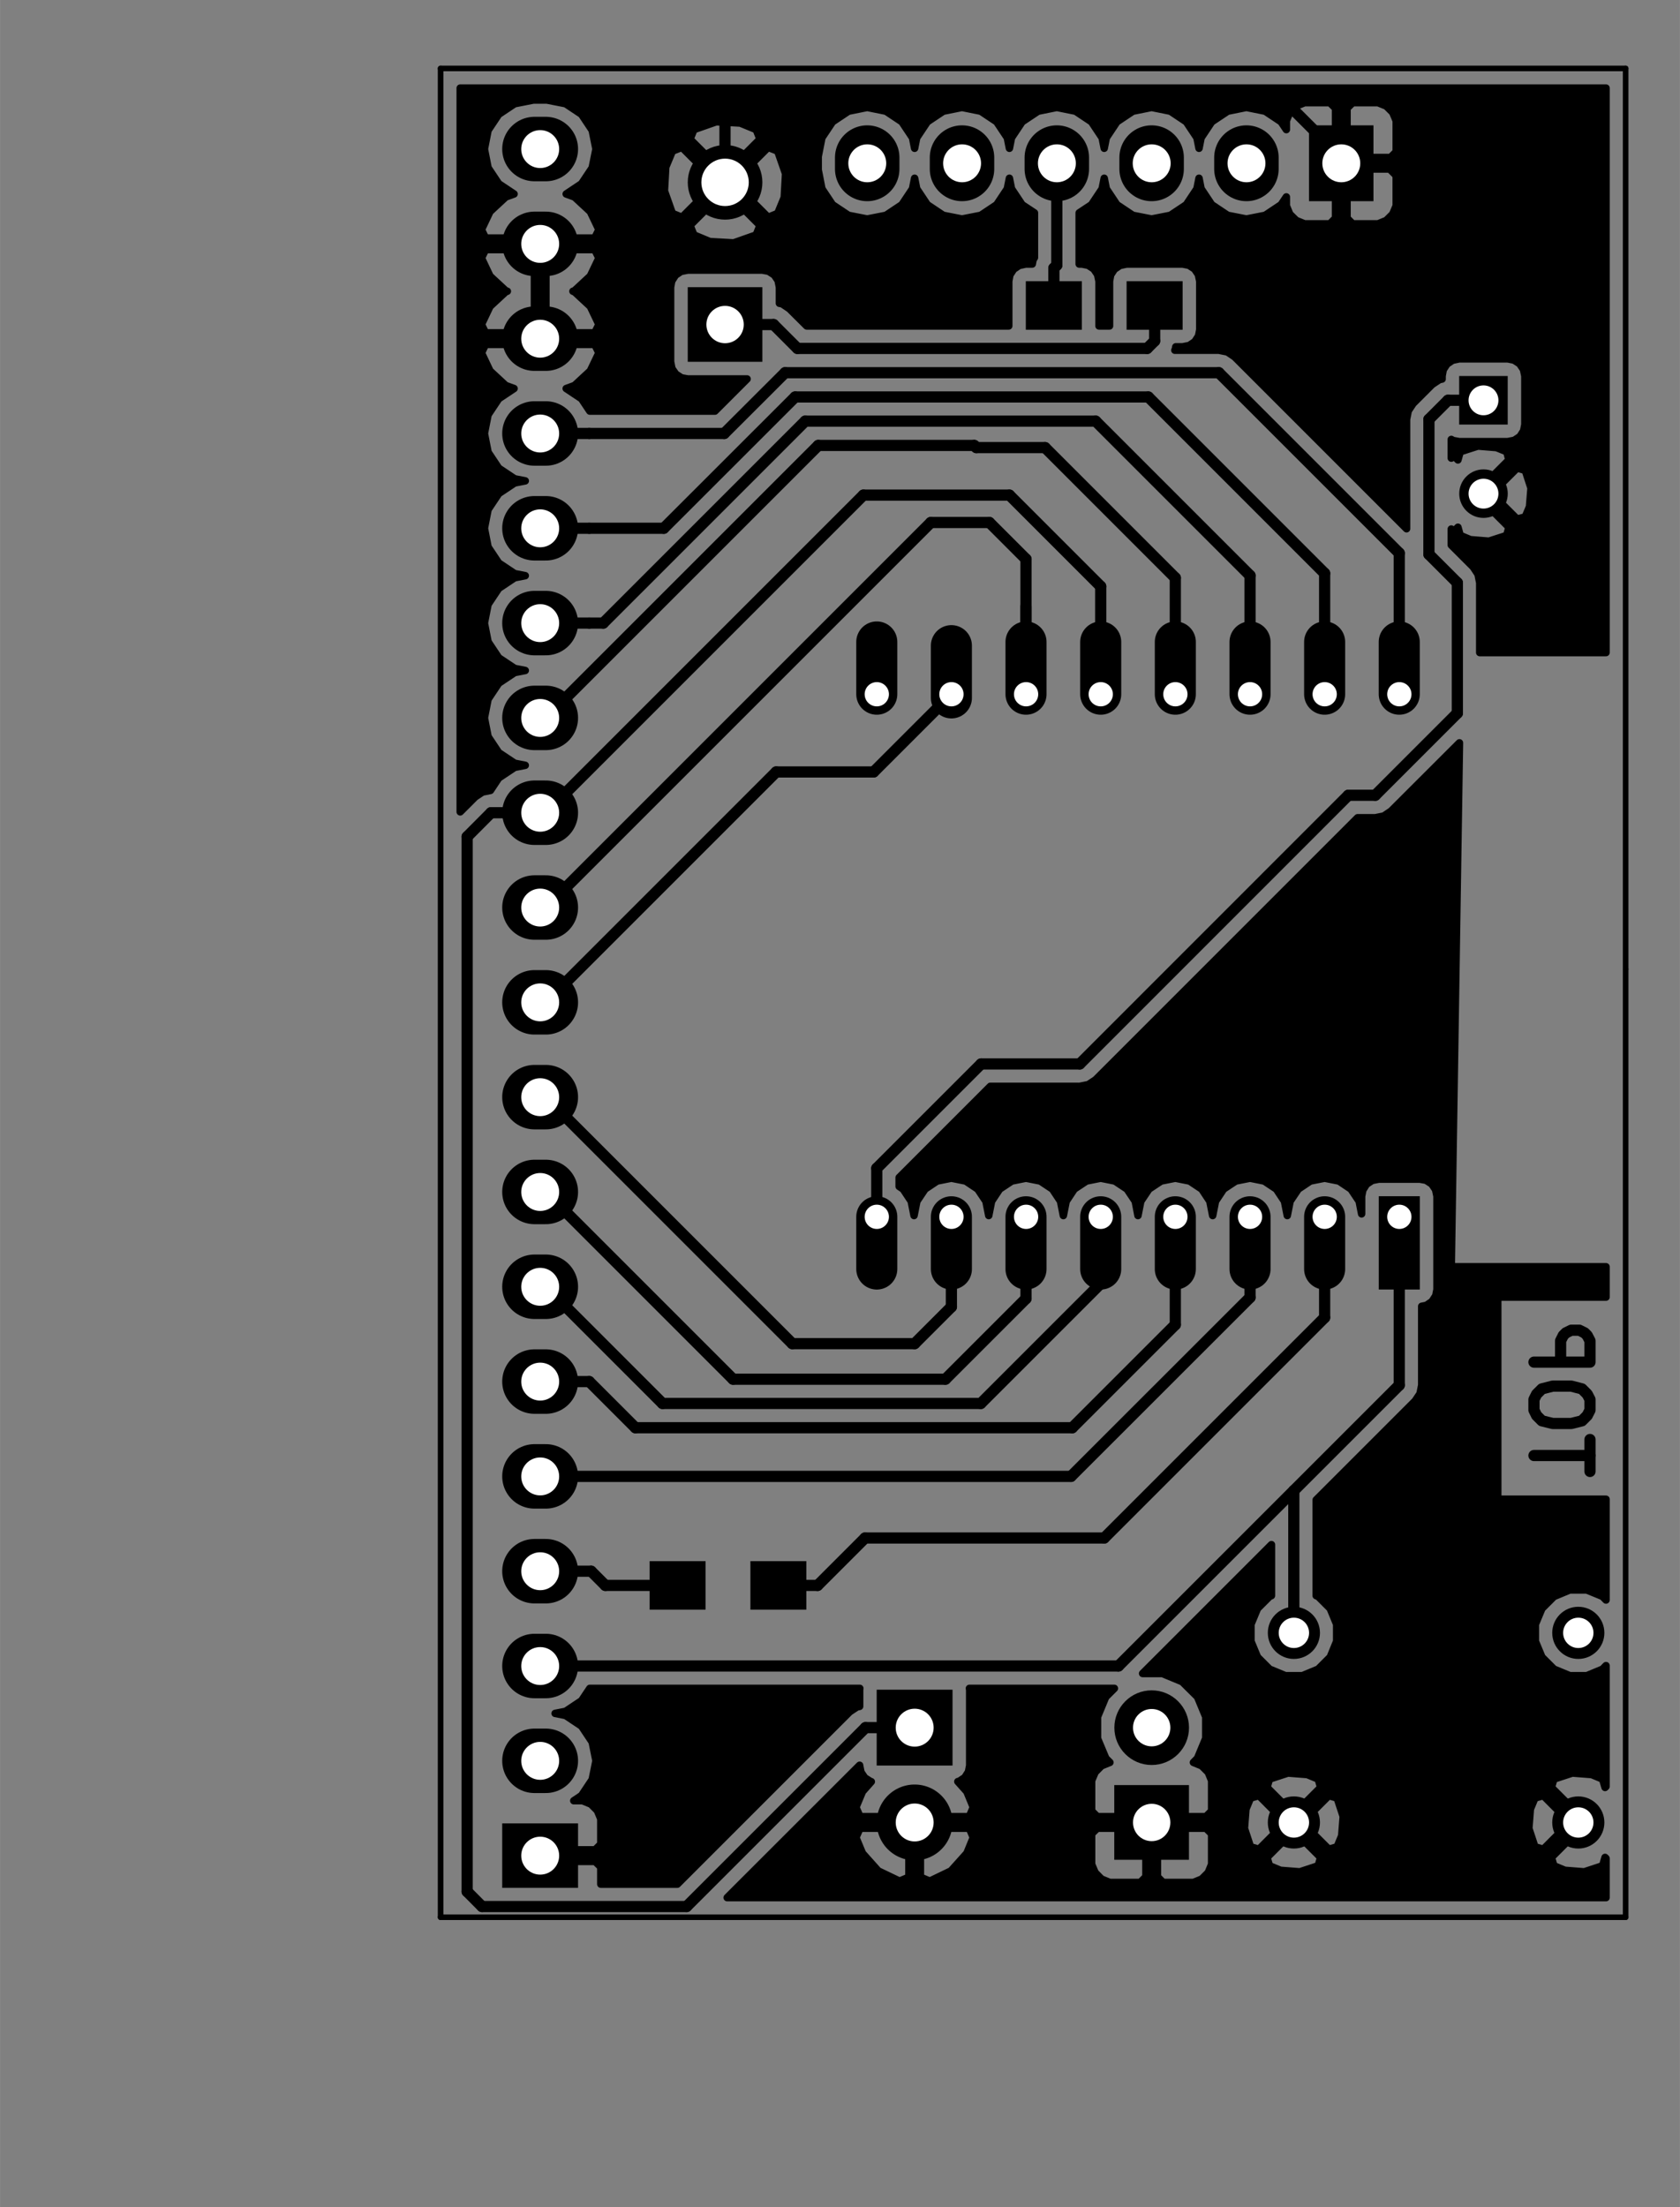<?xml version="1.0" standalone="no"?>
 <!DOCTYPE svg PUBLIC "-//W3C//DTD SVG 1.1//EN" 
 "http://www.w3.org/Graphics/SVG/1.1/DTD/svg11.dtd"> 
<svg xmlns="http://www.w3.org/2000/svg" version="1.1" 
    width="4.501cm" height="5.913cm" viewBox="0 0 17720 23280 ">
<rect x="0" y="0" width="17720" height="23280" fill="#808080" stroke="none"/>
<title>SVG Picture created as ESP07-Breakout-brd.svg date 2016/01/05 17:37:47 </title>
  <desc>Picture generated by PCBNEW </desc>
<g style="fill:#000000; fill-opacity:1;stroke:#000000; stroke-opacity:1;
stroke-linecap:round; stroke-linejoin:round; "
 transform="translate(0 0) scale(1 1)">
</g>
<g style="fill:#000000; fill-opacity:0.0; 
stroke:#000000; stroke-width:-0; stroke-opacity:1; 
stroke-linecap:round; stroke-linejoin:round;">
</g>
<g style="fill:#000000; fill-opacity:0.0; 
stroke:#000000; stroke-width:118.11; stroke-opacity:1; 
stroke-linecap:round; stroke-linejoin:round;">
<path d="M16771 15520
L16771 15183
" />
<path d="M16180 15352
L16771 15352
" />
<path d="M16771 14873
L16771 14761
L16742 14705
L16686 14649
L16574 14620
L16377 14620
L16264 14649
L16208 14705
L16180 14761
L16180 14873
L16208 14930
L16264 14986
L16377 15014
L16574 15014
L16686 14986
L16742 14930
L16771 14873
" />
<path d="M16180 14367
L16771 14367
L16771 14142
L16742 14086
L16714 14058
L16658 14030
L16574 14030
L16517 14058
L16489 14086
L16461 14142
L16461 14367
" />
</g>
<g style="fill:#000000; fill-opacity:0.0; 
stroke:#000000; stroke-width:0; stroke-opacity:1; 
stroke-linecap:round; stroke-linejoin:round;">
</g>
<g style="fill:#000000; fill-opacity:1.0; 
stroke:#000000; stroke-width:0; stroke-opacity:1; 
stroke-linecap:round; stroke-linejoin:round;">
<polyline style="fill-rule:evenodd;"
points="15903,3966
15391,3966
15391,4478
15903,4478
15903,3966
" /> 
<circle cx="15647.7" cy="5206.69" r="255.906" /> 
</g>
<g style="fill:#000000; fill-opacity:1.0; 
stroke:#000000; stroke-width:39.37; stroke-opacity:1; 
stroke-linecap:round; stroke-linejoin:round;">
</g>
<g style="fill:#000000; fill-opacity:1.0; 
stroke:#000000; stroke-width:0; stroke-opacity:1; 
stroke-linecap:round; stroke-linejoin:round;">
<circle cx="7647.68" cy="1923.23" r="393.5" /> 
</g>
<g style="fill:#000000; fill-opacity:1.0; 
stroke:#000000; stroke-width:39.37; stroke-opacity:1; 
stroke-linecap:round; stroke-linejoin:round;">
</g>
<g style="fill:#000000; fill-opacity:1.0; 
stroke:#000000; stroke-width:0; stroke-opacity:1; 
stroke-linecap:round; stroke-linejoin:round;">
<polyline style="fill-rule:evenodd;"
points="7254,3816
8041,3816
8041,3029
7254,3029
7254,3816
" /> 
<polyline style="fill-rule:evenodd;"
points="11753,18828
11753,19616
12541,19616
12541,18828
11753,18828
" /> 
<circle cx="12147.7" cy="18222.4" r="393.701" /> 
</g>
<g style="fill:#000000; fill-opacity:1.0; 
stroke:#000000; stroke-width:39.37; stroke-opacity:1; 
stroke-linecap:round; stroke-linejoin:round;">
</g>
<g style="fill:#000000; fill-opacity:1.0; 
stroke:#000000; stroke-width:0; stroke-opacity:1; 
stroke-linecap:round; stroke-linejoin:round;">
<polyline style="fill-rule:evenodd;"
points="5297,19232
5297,19912
6097,19912
6097,19232
5297,19232
" /> 
</g>
<g style="fill:#000000; fill-opacity:1.0; 
stroke:#000000; stroke-width:680; stroke-opacity:1; 
stroke-linecap:round; stroke-linejoin:round;">
</g>
<g style="fill:#000000; fill-opacity:0.0; 
stroke:#000000; stroke-width:680; stroke-opacity:1; 
stroke-linecap:round; stroke-linejoin:round;">
<path d="M5637 18572
L5757 18572
" />
<path d="M5637 17572
L5757 17572
" />
<path d="M5637 16572
L5757 16572
" />
<path d="M5637 15572
L5757 15572
" />
<path d="M5637 14572
L5757 14572
" />
<path d="M5637 13572
L5757 13572
" />
<path d="M5637 12572
L5757 12572
" />
<path d="M5637 11572
L5757 11572
" />
<path d="M5637 10572
L5757 10572
" />
<path d="M5637 9572
L5757 9572
" />
<path d="M5637 8572
L5757 8572
" />
<path d="M5637 7572
L5757 7572
" />
<path d="M5637 6572
L5757 6572
" />
<path d="M5637 5572
L5757 5572
" />
<path d="M5637 4572
L5757 4572
" />
<path d="M5637 3572
L5757 3572
" />
<path d="M5637 2572
L5757 2572
" />
<path d="M5637 1572
L5757 1572
" />
</g>
<g style="fill:#000000; fill-opacity:0.0; 
stroke:#000000; stroke-width:0; stroke-opacity:1; 
stroke-linecap:round; stroke-linejoin:round;">
</g>
<g style="fill:#000000; fill-opacity:1.0; 
stroke:#000000; stroke-width:0; stroke-opacity:1; 
stroke-linecap:round; stroke-linejoin:round;">
<polyline style="fill-rule:evenodd;"
points="10047,18622
10047,17822
9247,17822
9247,18622
10047,18622
" /> 
</g>
<g style="fill:#000000; fill-opacity:1.0; 
stroke:#000000; stroke-width:800; stroke-opacity:1; 
stroke-linecap:round; stroke-linejoin:round;">
</g>
<g style="fill:#000000; fill-opacity:0.0; 
stroke:#000000; stroke-width:800; stroke-opacity:1; 
stroke-linecap:round; stroke-linejoin:round;">
<path d="M9647 19222
L9647 19222
" />
</g>
<g style="fill:#000000; fill-opacity:0.0; 
stroke:#000000; stroke-width:0; stroke-opacity:1; 
stroke-linecap:round; stroke-linejoin:round;">
</g>
<g style="fill:#000000; fill-opacity:1.0; 
stroke:#000000; stroke-width:0; stroke-opacity:1; 
stroke-linecap:round; stroke-linejoin:round;">
<polyline style="fill-rule:evenodd;"
points="10820,2966
10820,3478
11411,3478
11411,2966
10820,2966
" /> 
<polyline style="fill-rule:evenodd;"
points="11883,2966
11883,3478
12474,3478
12474,2966
11883,2966
" /> 
<polyline style="fill-rule:evenodd;"
points="6852,16466
6852,16978
7442,16978
7442,16466
6852,16466
" /> 
<polyline style="fill-rule:evenodd;"
points="7915,16466
7915,16978
8505,16978
8505,16466
7915,16466
" /> 
<circle cx="13647.7" cy="17222.4" r="275" /> 
</g>
<g style="fill:#000000; fill-opacity:1.0; 
stroke:#000000; stroke-width:39.37; stroke-opacity:1; 
stroke-linecap:round; stroke-linejoin:round;">
</g>
<g style="fill:#000000; fill-opacity:1.0; 
stroke:#000000; stroke-width:0; stroke-opacity:1; 
stroke-linecap:round; stroke-linejoin:round;">
<circle cx="13647.7" cy="19222.4" r="275" /> 
</g>
<g style="fill:#000000; fill-opacity:1.0; 
stroke:#000000; stroke-width:39.37; stroke-opacity:1; 
stroke-linecap:round; stroke-linejoin:round;">
</g>
<g style="fill:#000000; fill-opacity:1.0; 
stroke:#000000; stroke-width:0; stroke-opacity:1; 
stroke-linecap:round; stroke-linejoin:round;">
<circle cx="16647.7" cy="17222.4" r="275" /> 
</g>
<g style="fill:#000000; fill-opacity:1.0; 
stroke:#000000; stroke-width:39.37; stroke-opacity:1; 
stroke-linecap:round; stroke-linejoin:round;">
</g>
<g style="fill:#000000; fill-opacity:1.0; 
stroke:#000000; stroke-width:0; stroke-opacity:1; 
stroke-linecap:round; stroke-linejoin:round;">
<circle cx="16647.7" cy="19222.4" r="275" /> 
</g>
<g style="fill:#000000; fill-opacity:1.0; 
stroke:#000000; stroke-width:39.37; stroke-opacity:1; 
stroke-linecap:round; stroke-linejoin:round;">
</g>
<g style="fill:#000000; fill-opacity:1.0; 
stroke:#000000; stroke-width:0; stroke-opacity:1; 
stroke-linecap:round; stroke-linejoin:round;">
<polyline style="fill-rule:evenodd;"
points="14543,13601
14976,13601
14976,12617
14543,12617
14543,13601
" /> 
</g>
<g style="fill:#000000; fill-opacity:1.0; 
stroke:#000000; stroke-width:433.071; stroke-opacity:1; 
stroke-linecap:round; stroke-linejoin:round;">
</g>
<g style="fill:#000000; fill-opacity:0.0; 
stroke:#000000; stroke-width:433.071; stroke-opacity:1; 
stroke-linecap:round; stroke-linejoin:round;">
<path d="M13972 13385
L13972 12834
" />
<path d="M13185 13385
L13185 12834
" />
<path d="M12397 13385
L12397 12834
" />
<path d="M11610 13385
L11610 12834
" />
<path d="M10822 13385
L10822 12834
" />
<path d="M10035 13385
L10035 12834
" />
<path d="M9248 13385
L9248 12834
" />
<path d="M9248 7322
L9248 6771
" />
<path d="M10035 7361
L10035 6810
" />
<path d="M10822 7322
L10822 6771
" />
<path d="M11610 7322
L11610 6771
" />
<path d="M12397 7322
L12397 6771
" />
<path d="M13185 7322
L13185 6771
" />
<path d="M13972 7322
L13972 6771
" />
<path d="M14759 7322
L14759 6771
" />
</g>
<g style="fill:#000000; fill-opacity:0.0; 
stroke:#000000; stroke-width:0; stroke-opacity:1; 
stroke-linecap:round; stroke-linejoin:round;">
</g>
<g style="fill:#000000; fill-opacity:1.0; 
stroke:#000000; stroke-width:0; stroke-opacity:1; 
stroke-linecap:round; stroke-linejoin:round;">
<polyline style="fill-rule:evenodd;"
points="14487,2122
14487,1322
13807,1322
13807,2122
14487,2122
" /> 
</g>
<g style="fill:#000000; fill-opacity:1.0; 
stroke:#000000; stroke-width:680; stroke-opacity:1; 
stroke-linecap:round; stroke-linejoin:round;">
</g>
<g style="fill:#000000; fill-opacity:0.0; 
stroke:#000000; stroke-width:680; stroke-opacity:1; 
stroke-linecap:round; stroke-linejoin:round;">
<path d="M13147 1662
L13147 1782
" />
<path d="M12147 1662
L12147 1782
" />
<path d="M11147 1662
L11147 1782
" />
<path d="M10147 1662
L10147 1782
" />
<path d="M9147 1662
L9147 1782
" />
</g>
<g style="fill:#000000; fill-opacity:0.0; 
stroke:#000000; stroke-width:118.11; stroke-opacity:1; 
stroke-linecap:round; stroke-linejoin:round;">
<path d="M11797 17572
L13647 15722
" />
<path d="M5697 17572
L11797 17572
" />
<path d="M13647 15722
L13647 17222
" />
<path d="M14759 14610
L14759 12834
" />
<path d="M13647 15722
L14759 14610
" />
<path d="M15072 4423
L15072 5847
" />
<path d="M15372 7522
L15372 6147
" />
<path d="M15372 6147
L15072 5847
" />
<path d="M14506 8388
L15372 7522
" />
<path d="M14222 8388
L11389 11222
" />
<path d="M14222 8388
L14506 8388
" />
<path d="M15647 4222
L15273 4222
" />
<path d="M15273 4222
L15072 4423
" />
<path d="M9248 12322
L10348 11222
" />
<path d="M10348 11222
L11389 11222
" />
<path d="M9248 12834
L9248 12322
" />
<path d="M15647 5206
L16147 4706
" />
<path d="M16147 4706
L16147 3244
" />
<path d="M16147 3244
L14625 1722
" />
<path d="M14625 1722
L14147 1722
" />
<path d="M5697 2572
L5697 3572
" />
<path d="M14147 1722
L14147 1662
" />
<path d="M14147 1662
L13457 972
" />
<path d="M13457 972
L7897 972
" />
<path d="M7897 972
L7647 1222
" />
<path d="M7647 1222
L7647 1923
" />
<path d="M9647 18222
L9129 18222
" />
<path d="M9129 18222
L7242 20109
" />
<path d="M7242 20109
L5084 20109
" />
<path d="M5084 20109
L4927 19951
" />
<path d="M4927 19951
L4927 8825
" />
<path d="M4927 8825
L5179 8572
" />
<path d="M5179 8572
L5697 8572
" />
<path d="M9107 5222
L5757 8572
" />
<path d="M11610 6185
L10647 5222
" />
<path d="M10647 5222
L9107 5222
" />
<path d="M5757 8572
L5697 8572
" />
<path d="M11610 7322
L11610 6185
" />
<path d="M11297 15572
L5697 15572
" />
<path d="M13185 13685
L11297 15572
" />
<path d="M13185 12834
L13185 13685
" />
<path d="M11310 15059
L6702 15059
" />
<path d="M12397 13972
L11310 15059
" />
<path d="M12397 12834
L12397 13972
" />
<path d="M6215 14572
L5697 14572
" />
<path d="M6702 15059
L6215 14572
" />
<path d="M5757 13572
L5697 13572
" />
<path d="M11610 13538
L10345 14803
" />
<path d="M11610 13259
L11610 13538
" />
<path d="M6988 14803
L5757 13572
" />
<path d="M10345 14803
L6988 14803
" />
<path d="M11610 13259
L11647 13297
" />
<path d="M11610 12834
L11610 13259
" />
<path d="M11610 12834
L11610 13259
" />
<path d="M6215 4572
L5697 4572
" />
<path d="M14759 5834
L12856 3931
" />
<path d="M14759 7322
L14759 5834
" />
<path d="M8281 3931
L7639 4572
" />
<path d="M12856 3931
L8281 3931
" />
<path d="M7639 4572
L6215 4572
" />
<path d="M12179 3222
L12179 3596
" />
<path d="M6215 5572
L5697 5572
" />
<path d="M12112 4187
L8387 4187
" />
<path d="M13972 6047
L12112 4187
" />
<path d="M8159 3423
L7647 3423
" />
<path d="M13972 7322
L13972 6047
" />
<path d="M8387 4187
L7001 5572
" />
<path d="M12100 3675
L8411 3675
" />
<path d="M7001 5572
L6215 5572
" />
<path d="M12179 3596
L12100 3675
" />
<path d="M8411 3675
L8159 3423
" />
<path d="M13185 7322
L13185 6070
" />
<path d="M13185 6070
L11557 4442
" />
<path d="M6215 6572
L5697 6572
" />
<path d="M11557 4442
L8493 4442
" />
<path d="M6363 6572
L6215 6572
" />
<path d="M8493 4442
L6363 6572
" />
<path d="M5757 9572
L5697 9572
" />
<path d="M10822 5897
L10436 5511
" />
<path d="M10822 7322
L10822 5897
" />
<path d="M9818 5511
L5757 9572
" />
<path d="M10436 5511
L9818 5511
" />
<path d="M10822 7322
L10822 6397
" />
<path d="M8187 8142
L5757 10572
" />
<path d="M9215 8142
L8187 8142
" />
<path d="M10035 7322
L9215 8142
" />
<path d="M11147 2797
L11116 2828
" />
<path d="M11147 1722
L11147 2797
" />
<path d="M11116 3222
L11116 2828
" />
<path d="M6385 16722
L6235 16572
" />
<path d="M7147 16722
L6385 16722
" />
<path d="M5697 16572
L6235 16572
" />
<path d="M9972 14547
L7732 14547
" />
<path d="M7732 14547
L5757 12572
" />
<path d="M5757 12572
L5697 12572
" />
<path d="M10822 13697
L9972 14547
" />
<path d="M10822 12834
L10822 13697
" />
<path d="M9647 14172
L8357 14172
" />
<path d="M8357 14172
L5757 11572
" />
<path d="M5757 11572
L5697 11572
" />
<path d="M10035 13784
L9647 14172
" />
<path d="M10035 12834
L10035 13784
" />
<path d="M10035 12834
L10035 13334
" />
<path d="M5757 7572
L5697 7572
" />
<path d="M12397 6095
L11023 4721
" />
<path d="M10298 4721
L10276 4698
" />
<path d="M12397 7322
L12397 6095
" />
<path d="M10276 4698
L8631 4698
" />
<path d="M8631 4698
L5757 7572
" />
<path d="M11023 4721
L10298 4721
" />
<path d="M8210 16722
L8624 16722
" />
<path d="M8624 16722
L9124 16222
" />
<path d="M9124 16222
L11647 16222
" />
<path d="M11647 16222
L13972 13897
" />
<path d="M13972 13897
L13972 12834
" />
</g>
<g style="fill:#000000; fill-opacity:1.0; 
stroke:#000000; stroke-width:78.74; stroke-opacity:1; 
stroke-linecap:round; stroke-linejoin:round;">
<polyline style="fill-rule:evenodd;"
points="14673,8555
14596,8607
14506,8625
14320,8625
11556,11389
11479,11440
11389,11458
10446,11458
9484,12420
9484,12514
9526,12542
9611,12670
9641,12821
9671,12670
9757,12542
9884,12457
10035,12427
10186,12457
10313,12542
10399,12670
10429,12821
10459,12670
10544,12542
10672,12457
10822,12427
10973,12457
11101,12542
11186,12670
11216,12821
11246,12670
11331,12542
11459,12457
11610,12427
11760,12457
11888,12542
11974,12670
12003,12821
12033,12670
12119,12542
12247,12457
12397,12427
12548,12457
12676,12542
12761,12670
12791,12821
12821,12670
12906,12542
13034,12457
13185,12427
13335,12457
13463,12542
13548,12670
13578,12821
13608,12670
13694,12542
13821,12457
13972,12427
14123,12457
14250,12542
14336,12670
14362,12803
14362,12617
14375,12552
14413,12491
14473,12451
14543,12437
14976,12437
15042,12449
15102,12488
15142,12547
15157,12617
15157,13601
15144,13667
15105,13727
15046,13768
14996,13778
14996,14610
14978,14700
14926,14777
13883,15820
13883,16830
13903,16838
14030,16965
14099,17132
14099,17311
14031,17478
13904,17605
13738,17674
13558,17674
13391,17605
13264,17478
13195,17312
13195,17132
13264,16966
13391,16839
13411,16830
13411,16292
12052,17651
12260,17651
12470,17738
12631,17898
12718,18108
12718,18335
12631,18545
12588,18589
12588,18589
12676,18625
12744,18693
12780,18781
12780,19101
12720,19161
12208,19161
12208,19153
12087,19153
12087,19161
11574,19161
11514,19101
11514,18781
11551,18693
11618,18625
11706,18589
11707,18589
11664,18546
11576,18336
11576,18109
11663,17899
11754,17808
10225,17808
10228,17822
10228,18622
10215,18688
10177,18748
10117,18788
10103,18791
10198,18897
10266,19062
10224,19161
9708,19161
9708,19153
9587,19153
9587,19161
9071,19161
9028,19062
9097,18897
9190,18792
9182,18790
9121,18751
9081,18692
9067,18622
9067,18619
7670,20015
16940,20015
16940,19601
16930,19591
16904,19679
16710,19743
16506,19727
16390,19679
16364,19591
13930,19591
13904,19679
13710,19743
13506,19727
13390,19679
13364,19591
13647,19308
13930,19591
16364,19591
16647,19308
16653,19313
16738,19228
16733,19222
16561,19222
16279,19505
16190,19479
16126,19285
16136,19159
14168,19159
14152,19363
14104,19479
14016,19505
13733,19222
13561,19222
13279,19505
13190,19479
13145,19342
12780,19342
12780,19663
12744,19751
12676,19819
12588,19855
12268,19855
12208,19795
12208,19283
12087,19283
12087,19795
12027,19855
11706,19855
11618,19819
11551,19751
11514,19663
11514,19381
10266,19381
10198,19547
10031,19733
9807,19841
9708,19799
9708,19283
9587,19283
9587,19799
9488,19841
9263,19733
9097,19547
9028,19381
9071,19283
9587,19283
9708,19283
10224,19283
10266,19381
11514,19381
11514,19342
11574,19283
12087,19283
12208,19283
12720,19283
12780,19342
13145,19342
13126,19285
13142,19081
13190,18965
13279,18939
13561,19222
13733,19222
14016,18939
14104,18965
14168,19159
16136,19159
16142,19081
16190,18965
16279,18939
16561,19222
16733,19222
16738,19216
16653,19131
16647,19136
16364,18853
13930,18853
13647,19136
13364,18853
13390,18765
13585,18701
13789,18717
13904,18765
13930,18853
16364,18853
16390,18765
16585,18701
16789,18717
16904,18765
16930,18853
16940,18843
16940,17568
16904,17605
16738,17674
16558,17674
16391,17605
16264,17478
16195,17312
16195,17132
16264,16966
16391,16839
16557,16770
16737,16770
16903,16838
16940,16876
16940,15813
15798,15813
15798,13681
16940,13681
16940,13361
15347,13361
15332,13358
15319,13350
15311,13337
15308,13321
15394,7835
14673,8555
" /> 
<polyline style="fill-rule:evenodd;"
points="6134,17938
5966,18050
5855,18072
5966,18094
6134,18206
6246,18374
6286,18572
6246,18770
6134,18938
6052,18993
6145,18993
6233,19029
6300,19096
6337,19184
6337,19451
6277,19511
5758,19511
5758,19503
5637,19503
5637,19511
5629,19511
5629,19633
5637,19633
5637,19640
5758,19640
5758,19633
6277,19633
6337,19692
6337,19873
7144,19873
8962,18055
9039,18004
9067,17998
9067,17822
9069,17808
6221,17808
6134,17938
" /> 
<polyline style="fill-rule:evenodd;"
points="4854,8563
5012,8405
5089,8354
5173,8337
5260,8206
5428,8094
5540,8072
5428,8050
5260,7938
5148,7770
5109,7572
5148,7374
5260,7206
5428,7094
5540,7072
5428,7050
5260,6938
5148,6770
5109,6572
5148,6374
5260,6206
5428,6094
5540,6072
5428,6050
5260,5938
5148,5770
5109,5572
5148,5374
5260,5206
5428,5094
5540,5072
5428,5050
5260,4938
5148,4770
5109,4572
5148,4374
5260,4206
5422,4098
5334,4066
5168,3912
5078,3722
5121,3633
5637,3633
5637,3640
5758,3640
5758,3633
6273,3633
6317,3722
6226,3912
6060,4066
5972,4098
6134,4206
6221,4336
7541,4336
7880,3997
7254,3997
7188,3985
7128,3946
7087,3887
7073,3816
7073,3029
7085,2964
7124,2903
7183,2863
7254,2849
8041,2849
8106,2861
8167,2900
8207,2959
8221,3029
8221,3199
8249,3204
8326,3256
8509,3438
10640,3438
10640,2966
10652,2900
10691,2840
10750,2800
10820,2785
10888,2785
10897,2738
10908,2722
6317,2722
6226,2912
6060,3066
6043,3072
6060,3078
6226,3232
6317,3422
6273,3511
5758,3511
5758,2633
5637,2633
5637,3511
5121,3511
5078,3422
5168,3232
5334,3078
5351,3072
5334,3066
5168,2912
5078,2722
5121,2633
5637,2633
5758,2633
6273,2633
6317,2722
10908,2722
10911,2717
10911,2377
8016,2377
7976,2478
7738,2562
7487,2548
7319,2478
7296,2422
6317,2422
6273,2511
5758,2511
5758,2503
5637,2503
5637,2511
5121,2511
5078,2422
5168,2232
5334,2078
5422,2046
5260,1938
5148,1770
5109,1572
5148,1374
5260,1206
5428,1094
5626,1055
5768,1055
5966,1094
6134,1206
6246,1374
6286,1572
6246,1770
6134,1938
5972,2046
6060,2078
6226,2232
6317,2422
7296,2422
7278,2377
7647,2008
8016,2377
10911,2377
10911,2245
10781,2159
10669,1991
10647,1880
10625,1991
10513,2159
10345,2271
10147,2310
9949,2271
9781,2159
9669,1991
9647,1880
9625,1991
9513,2159
9345,2271
9147,2310
8949,2271
8781,2159
8669,1991
8638,1832
8286,1832
8272,2083
8203,2251
8102,2292
7733,1923
7561,1923
7193,2292
7092,2251
7008,2014
7022,1762
7092,1594
7193,1554
7561,1923
7733,1923
8102,1554
8203,1594
8286,1832
8638,1832
8630,1793
8630,1651
8666,1468
8016,1468
7647,1837
7278,1468
7319,1367
7556,1284
7808,1298
7976,1367
8016,1468
8666,1468
8669,1453
8781,1285
8949,1173
9147,1133
9345,1173
9513,1285
9625,1453
9647,1564
9669,1453
9781,1285
9949,1173
10147,1133
10345,1173
10513,1285
10625,1453
10647,1564
10669,1453
10781,1285
10949,1173
11147,1133
11345,1173
11513,1285
11625,1453
11647,1564
11669,1453
11781,1285
11949,1173
12147,1133
12345,1173
12513,1285
12625,1453
12647,1564
12669,1453
12781,1285
12949,1173
13147,1133
13345,1173
13513,1285
13568,1367
13568,1274
13604,1186
13672,1119
13760,1083
14027,1083
14087,1142
14087,1661
14079,1661
14079,1783
14087,1783
14087,2301
14027,2361
13760,2361
13672,2325
13604,2258
13568,2170
13568,2077
13513,2159
13345,2271
13147,2310
12949,2271
12781,2159
12669,1991
12647,1880
12625,1991
12513,2159
12345,2271
12147,2310
11949,2271
11781,2159
11669,1991
11647,1880
11625,1991
11513,2159
11383,2245
11383,2785
11411,2785
11477,2798
11537,2837
11577,2896
11592,2966
11592,3438
11703,3438
11703,2966
11715,2900
11754,2840
11813,2800
11883,2785
12474,2785
12540,2798
12600,2837
12640,2896
12655,2966
12655,3478
12642,3544
12603,3604
12544,3644
12474,3658
12402,3658
12397,3686
12392,3694
12856,3694
12946,3712
13023,3764
14836,5577
14836,4423
14854,4333
14905,4256
15106,4055
15183,4004
15211,3998
15211,3966
15223,3900
15262,3840
15321,3800
15391,3785
15903,3785
15969,3798
16029,3837
16069,3896
16084,3966
16084,4478
16071,4544
16033,4604
15973,4644
15903,4658
15391,4658
15326,4646
15308,4635
15308,4832
15334,4807
15378,4851
15402,4765
15589,4705
15785,4721
15893,4765
15916,4851
15647,5120
15642,5115
15556,5201
15561,5206
15556,5212
15642,5298
15647,5292
15916,5561
15893,5647
15705,5708
15509,5692
15402,5647
15378,5561
15334,5606
15308,5580
15308,5749
15539,5980
15590,6057
15608,6147
15608,6883
16940,6883
16940,5148
16149,5148
16133,5345
16088,5452
16002,5475
15733,5206
16002,4937
16088,4961
16149,5148
16940,5148
16940,1842
14727,1842
14727,2170
14690,2258
14623,2325
14535,2361
14268,2361
14208,2301
14208,1783
14667,1783
14727,1842
16940,1842
16940,1274
14727,1274
14727,1601
14667,1661
14208,1661
14208,1142
14268,1083
14535,1083
14623,1119
14690,1186
14727,1274
16940,1274
16940,929
4854,929
4854,8563
" /> 
</g>
<g style="fill:#FFFFFF; fill-opacity:1.0; 
stroke:#FFFFFF; stroke-width:78.74; stroke-opacity:1; 
stroke-linecap:round; stroke-linejoin:round;">
</g>
<g style="fill:#FFFFFF; fill-opacity:1.0; 
stroke:#FFFFFF; stroke-width:0; stroke-opacity:1; 
stroke-linecap:round; stroke-linejoin:round;">
<circle cx="15647.7" cy="4222.44" r="157.48" /> 
</g>
<g style="fill:#FFFFFF; fill-opacity:1.0; 
stroke:#FFFFFF; stroke-width:39.37; stroke-opacity:1; 
stroke-linecap:round; stroke-linejoin:round;">
</g>
<g style="fill:#FFFFFF; fill-opacity:1.0; 
stroke:#FFFFFF; stroke-width:0; stroke-opacity:1; 
stroke-linecap:round; stroke-linejoin:round;">
<circle cx="15647.7" cy="5206.69" r="157.48" /> 
</g>
<g style="fill:#FFFFFF; fill-opacity:1.0; 
stroke:#FFFFFF; stroke-width:39.37; stroke-opacity:1; 
stroke-linecap:round; stroke-linejoin:round;">
</g>
<g style="fill:#FFFFFF; fill-opacity:1.0; 
stroke:#FFFFFF; stroke-width:0; stroke-opacity:1; 
stroke-linecap:round; stroke-linejoin:round;">
<circle cx="7647.68" cy="1923.23" r="250" /> 
</g>
<g style="fill:#FFFFFF; fill-opacity:1.0; 
stroke:#FFFFFF; stroke-width:39.37; stroke-opacity:1; 
stroke-linecap:round; stroke-linejoin:round;">
</g>
<g style="fill:#FFFFFF; fill-opacity:1.0; 
stroke:#FFFFFF; stroke-width:0; stroke-opacity:1; 
stroke-linecap:round; stroke-linejoin:round;">
<circle cx="7647.68" cy="3423.23" r="197" /> 
</g>
<g style="fill:#FFFFFF; fill-opacity:1.0; 
stroke:#FFFFFF; stroke-width:39.37; stroke-opacity:1; 
stroke-linecap:round; stroke-linejoin:round;">
</g>
<g style="fill:#FFFFFF; fill-opacity:1.0; 
stroke:#FFFFFF; stroke-width:0; stroke-opacity:1; 
stroke-linecap:round; stroke-linejoin:round;">
<circle cx="12147.7" cy="19222.4" r="197" /> 
</g>
<g style="fill:#FFFFFF; fill-opacity:1.0; 
stroke:#FFFFFF; stroke-width:39.37; stroke-opacity:1; 
stroke-linecap:round; stroke-linejoin:round;">
</g>
<g style="fill:#FFFFFF; fill-opacity:1.0; 
stroke:#FFFFFF; stroke-width:0; stroke-opacity:1; 
stroke-linecap:round; stroke-linejoin:round;">
<circle cx="12147.7" cy="18222.4" r="197" /> 
</g>
<g style="fill:#FFFFFF; fill-opacity:1.0; 
stroke:#FFFFFF; stroke-width:39.37; stroke-opacity:1; 
stroke-linecap:round; stroke-linejoin:round;">
</g>
<g style="fill:#FFFFFF; fill-opacity:1.0; 
stroke:#FFFFFF; stroke-width:0; stroke-opacity:1; 
stroke-linecap:round; stroke-linejoin:round;">
<circle cx="5697.68" cy="19572.4" r="200" /> 
</g>
<g style="fill:#FFFFFF; fill-opacity:1.0; 
stroke:#FFFFFF; stroke-width:39.37; stroke-opacity:1; 
stroke-linecap:round; stroke-linejoin:round;">
</g>
<g style="fill:#FFFFFF; fill-opacity:1.0; 
stroke:#FFFFFF; stroke-width:0; stroke-opacity:1; 
stroke-linecap:round; stroke-linejoin:round;">
<circle cx="5697.68" cy="18572.4" r="200" /> 
</g>
<g style="fill:#FFFFFF; fill-opacity:1.0; 
stroke:#FFFFFF; stroke-width:39.37; stroke-opacity:1; 
stroke-linecap:round; stroke-linejoin:round;">
</g>
<g style="fill:#FFFFFF; fill-opacity:1.0; 
stroke:#FFFFFF; stroke-width:0; stroke-opacity:1; 
stroke-linecap:round; stroke-linejoin:round;">
<circle cx="5697.68" cy="17572.4" r="200" /> 
</g>
<g style="fill:#FFFFFF; fill-opacity:1.0; 
stroke:#FFFFFF; stroke-width:39.37; stroke-opacity:1; 
stroke-linecap:round; stroke-linejoin:round;">
</g>
<g style="fill:#FFFFFF; fill-opacity:1.0; 
stroke:#FFFFFF; stroke-width:0; stroke-opacity:1; 
stroke-linecap:round; stroke-linejoin:round;">
<circle cx="5697.68" cy="16572.4" r="200" /> 
</g>
<g style="fill:#FFFFFF; fill-opacity:1.0; 
stroke:#FFFFFF; stroke-width:39.37; stroke-opacity:1; 
stroke-linecap:round; stroke-linejoin:round;">
</g>
<g style="fill:#FFFFFF; fill-opacity:1.0; 
stroke:#FFFFFF; stroke-width:0; stroke-opacity:1; 
stroke-linecap:round; stroke-linejoin:round;">
<circle cx="5697.68" cy="15572.4" r="200" /> 
</g>
<g style="fill:#FFFFFF; fill-opacity:1.0; 
stroke:#FFFFFF; stroke-width:39.37; stroke-opacity:1; 
stroke-linecap:round; stroke-linejoin:round;">
</g>
<g style="fill:#FFFFFF; fill-opacity:1.0; 
stroke:#FFFFFF; stroke-width:0; stroke-opacity:1; 
stroke-linecap:round; stroke-linejoin:round;">
<circle cx="5697.68" cy="14572.4" r="200" /> 
</g>
<g style="fill:#FFFFFF; fill-opacity:1.0; 
stroke:#FFFFFF; stroke-width:39.37; stroke-opacity:1; 
stroke-linecap:round; stroke-linejoin:round;">
</g>
<g style="fill:#FFFFFF; fill-opacity:1.0; 
stroke:#FFFFFF; stroke-width:0; stroke-opacity:1; 
stroke-linecap:round; stroke-linejoin:round;">
<circle cx="5697.68" cy="13572.4" r="200" /> 
</g>
<g style="fill:#FFFFFF; fill-opacity:1.0; 
stroke:#FFFFFF; stroke-width:39.37; stroke-opacity:1; 
stroke-linecap:round; stroke-linejoin:round;">
</g>
<g style="fill:#FFFFFF; fill-opacity:1.0; 
stroke:#FFFFFF; stroke-width:0; stroke-opacity:1; 
stroke-linecap:round; stroke-linejoin:round;">
<circle cx="5697.68" cy="12572.4" r="200" /> 
</g>
<g style="fill:#FFFFFF; fill-opacity:1.0; 
stroke:#FFFFFF; stroke-width:39.37; stroke-opacity:1; 
stroke-linecap:round; stroke-linejoin:round;">
</g>
<g style="fill:#FFFFFF; fill-opacity:1.0; 
stroke:#FFFFFF; stroke-width:0; stroke-opacity:1; 
stroke-linecap:round; stroke-linejoin:round;">
<circle cx="5697.68" cy="11572.4" r="200" /> 
</g>
<g style="fill:#FFFFFF; fill-opacity:1.0; 
stroke:#FFFFFF; stroke-width:39.37; stroke-opacity:1; 
stroke-linecap:round; stroke-linejoin:round;">
</g>
<g style="fill:#FFFFFF; fill-opacity:1.0; 
stroke:#FFFFFF; stroke-width:0; stroke-opacity:1; 
stroke-linecap:round; stroke-linejoin:round;">
<circle cx="5697.68" cy="10572.4" r="200" /> 
</g>
<g style="fill:#FFFFFF; fill-opacity:1.0; 
stroke:#FFFFFF; stroke-width:39.37; stroke-opacity:1; 
stroke-linecap:round; stroke-linejoin:round;">
</g>
<g style="fill:#FFFFFF; fill-opacity:1.0; 
stroke:#FFFFFF; stroke-width:0; stroke-opacity:1; 
stroke-linecap:round; stroke-linejoin:round;">
<circle cx="5697.68" cy="9572.44" r="200" /> 
</g>
<g style="fill:#FFFFFF; fill-opacity:1.0; 
stroke:#FFFFFF; stroke-width:39.37; stroke-opacity:1; 
stroke-linecap:round; stroke-linejoin:round;">
</g>
<g style="fill:#FFFFFF; fill-opacity:1.0; 
stroke:#FFFFFF; stroke-width:0; stroke-opacity:1; 
stroke-linecap:round; stroke-linejoin:round;">
<circle cx="5697.68" cy="8572.44" r="200" /> 
</g>
<g style="fill:#FFFFFF; fill-opacity:1.0; 
stroke:#FFFFFF; stroke-width:39.37; stroke-opacity:1; 
stroke-linecap:round; stroke-linejoin:round;">
</g>
<g style="fill:#FFFFFF; fill-opacity:1.0; 
stroke:#FFFFFF; stroke-width:0; stroke-opacity:1; 
stroke-linecap:round; stroke-linejoin:round;">
<circle cx="5697.68" cy="7572.44" r="200" /> 
</g>
<g style="fill:#FFFFFF; fill-opacity:1.0; 
stroke:#FFFFFF; stroke-width:39.37; stroke-opacity:1; 
stroke-linecap:round; stroke-linejoin:round;">
</g>
<g style="fill:#FFFFFF; fill-opacity:1.0; 
stroke:#FFFFFF; stroke-width:0; stroke-opacity:1; 
stroke-linecap:round; stroke-linejoin:round;">
<circle cx="5697.68" cy="6572.44" r="200" /> 
</g>
<g style="fill:#FFFFFF; fill-opacity:1.0; 
stroke:#FFFFFF; stroke-width:39.37; stroke-opacity:1; 
stroke-linecap:round; stroke-linejoin:round;">
</g>
<g style="fill:#FFFFFF; fill-opacity:1.0; 
stroke:#FFFFFF; stroke-width:0; stroke-opacity:1; 
stroke-linecap:round; stroke-linejoin:round;">
<circle cx="5697.68" cy="5572.44" r="200" /> 
</g>
<g style="fill:#FFFFFF; fill-opacity:1.0; 
stroke:#FFFFFF; stroke-width:39.37; stroke-opacity:1; 
stroke-linecap:round; stroke-linejoin:round;">
</g>
<g style="fill:#FFFFFF; fill-opacity:1.0; 
stroke:#FFFFFF; stroke-width:0; stroke-opacity:1; 
stroke-linecap:round; stroke-linejoin:round;">
<circle cx="5697.68" cy="4572.44" r="200" /> 
</g>
<g style="fill:#FFFFFF; fill-opacity:1.0; 
stroke:#FFFFFF; stroke-width:39.37; stroke-opacity:1; 
stroke-linecap:round; stroke-linejoin:round;">
</g>
<g style="fill:#FFFFFF; fill-opacity:1.0; 
stroke:#FFFFFF; stroke-width:0; stroke-opacity:1; 
stroke-linecap:round; stroke-linejoin:round;">
<circle cx="5697.68" cy="3572.44" r="200" /> 
</g>
<g style="fill:#FFFFFF; fill-opacity:1.0; 
stroke:#FFFFFF; stroke-width:39.37; stroke-opacity:1; 
stroke-linecap:round; stroke-linejoin:round;">
</g>
<g style="fill:#FFFFFF; fill-opacity:1.0; 
stroke:#FFFFFF; stroke-width:0; stroke-opacity:1; 
stroke-linecap:round; stroke-linejoin:round;">
<circle cx="5697.68" cy="2572.44" r="200" /> 
</g>
<g style="fill:#FFFFFF; fill-opacity:1.0; 
stroke:#FFFFFF; stroke-width:39.37; stroke-opacity:1; 
stroke-linecap:round; stroke-linejoin:round;">
</g>
<g style="fill:#FFFFFF; fill-opacity:1.0; 
stroke:#FFFFFF; stroke-width:0; stroke-opacity:1; 
stroke-linecap:round; stroke-linejoin:round;">
<circle cx="5697.68" cy="1572.44" r="200" /> 
</g>
<g style="fill:#FFFFFF; fill-opacity:1.0; 
stroke:#FFFFFF; stroke-width:39.37; stroke-opacity:1; 
stroke-linecap:round; stroke-linejoin:round;">
</g>
<g style="fill:#FFFFFF; fill-opacity:1.0; 
stroke:#FFFFFF; stroke-width:0; stroke-opacity:1; 
stroke-linecap:round; stroke-linejoin:round;">
<circle cx="9647.68" cy="18222.4" r="200" /> 
</g>
<g style="fill:#FFFFFF; fill-opacity:1.0; 
stroke:#FFFFFF; stroke-width:39.37; stroke-opacity:1; 
stroke-linecap:round; stroke-linejoin:round;">
</g>
<g style="fill:#FFFFFF; fill-opacity:1.0; 
stroke:#FFFFFF; stroke-width:0; stroke-opacity:1; 
stroke-linecap:round; stroke-linejoin:round;">
<circle cx="9647.68" cy="19222.4" r="200" /> 
</g>
<g style="fill:#FFFFFF; fill-opacity:1.0; 
stroke:#FFFFFF; stroke-width:39.37; stroke-opacity:1; 
stroke-linecap:round; stroke-linejoin:round;">
</g>
<g style="fill:#FFFFFF; fill-opacity:1.0; 
stroke:#FFFFFF; stroke-width:0; stroke-opacity:1; 
stroke-linecap:round; stroke-linejoin:round;">
<circle cx="13647.7" cy="17222.4" r="160" /> 
</g>
<g style="fill:#FFFFFF; fill-opacity:1.0; 
stroke:#FFFFFF; stroke-width:39.37; stroke-opacity:1; 
stroke-linecap:round; stroke-linejoin:round;">
</g>
<g style="fill:#FFFFFF; fill-opacity:1.0; 
stroke:#FFFFFF; stroke-width:0; stroke-opacity:1; 
stroke-linecap:round; stroke-linejoin:round;">
<circle cx="13647.7" cy="19222.4" r="160" /> 
</g>
<g style="fill:#FFFFFF; fill-opacity:1.0; 
stroke:#FFFFFF; stroke-width:39.37; stroke-opacity:1; 
stroke-linecap:round; stroke-linejoin:round;">
</g>
<g style="fill:#FFFFFF; fill-opacity:1.0; 
stroke:#FFFFFF; stroke-width:0; stroke-opacity:1; 
stroke-linecap:round; stroke-linejoin:round;">
<circle cx="16647.7" cy="17222.4" r="160" /> 
</g>
<g style="fill:#FFFFFF; fill-opacity:1.0; 
stroke:#FFFFFF; stroke-width:39.37; stroke-opacity:1; 
stroke-linecap:round; stroke-linejoin:round;">
</g>
<g style="fill:#FFFFFF; fill-opacity:1.0; 
stroke:#FFFFFF; stroke-width:0; stroke-opacity:1; 
stroke-linecap:round; stroke-linejoin:round;">
<circle cx="16647.7" cy="19222.4" r="160" /> 
</g>
<g style="fill:#FFFFFF; fill-opacity:1.0; 
stroke:#FFFFFF; stroke-width:39.37; stroke-opacity:1; 
stroke-linecap:round; stroke-linejoin:round;">
</g>
<g style="fill:#FFFFFF; fill-opacity:1.0; 
stroke:#FFFFFF; stroke-width:0; stroke-opacity:1; 
stroke-linecap:round; stroke-linejoin:round;">
<circle cx="14759.9" cy="12834.3" r="127.953" /> 
</g>
<g style="fill:#FFFFFF; fill-opacity:1.0; 
stroke:#FFFFFF; stroke-width:39.37; stroke-opacity:1; 
stroke-linecap:round; stroke-linejoin:round;">
</g>
<g style="fill:#FFFFFF; fill-opacity:1.0; 
stroke:#FFFFFF; stroke-width:0; stroke-opacity:1; 
stroke-linecap:round; stroke-linejoin:round;">
<circle cx="13972.5" cy="12834.3" r="127.953" /> 
</g>
<g style="fill:#FFFFFF; fill-opacity:1.0; 
stroke:#FFFFFF; stroke-width:39.37; stroke-opacity:1; 
stroke-linecap:round; stroke-linejoin:round;">
</g>
<g style="fill:#FFFFFF; fill-opacity:1.0; 
stroke:#FFFFFF; stroke-width:0; stroke-opacity:1; 
stroke-linecap:round; stroke-linejoin:round;">
<circle cx="13185.1" cy="12834.3" r="127.953" /> 
</g>
<g style="fill:#FFFFFF; fill-opacity:1.0; 
stroke:#FFFFFF; stroke-width:39.37; stroke-opacity:1; 
stroke-linecap:round; stroke-linejoin:round;">
</g>
<g style="fill:#FFFFFF; fill-opacity:1.0; 
stroke:#FFFFFF; stroke-width:0; stroke-opacity:1; 
stroke-linecap:round; stroke-linejoin:round;">
<circle cx="12397.7" cy="12834.3" r="127.953" /> 
</g>
<g style="fill:#FFFFFF; fill-opacity:1.0; 
stroke:#FFFFFF; stroke-width:39.37; stroke-opacity:1; 
stroke-linecap:round; stroke-linejoin:round;">
</g>
<g style="fill:#FFFFFF; fill-opacity:1.0; 
stroke:#FFFFFF; stroke-width:0; stroke-opacity:1; 
stroke-linecap:round; stroke-linejoin:round;">
<circle cx="11610.3" cy="12834.3" r="127.953" /> 
</g>
<g style="fill:#FFFFFF; fill-opacity:1.0; 
stroke:#FFFFFF; stroke-width:39.37; stroke-opacity:1; 
stroke-linecap:round; stroke-linejoin:round;">
</g>
<g style="fill:#FFFFFF; fill-opacity:1.0; 
stroke:#FFFFFF; stroke-width:0; stroke-opacity:1; 
stroke-linecap:round; stroke-linejoin:round;">
<circle cx="10822.9" cy="12834.3" r="127.953" /> 
</g>
<g style="fill:#FFFFFF; fill-opacity:1.0; 
stroke:#FFFFFF; stroke-width:39.37; stroke-opacity:1; 
stroke-linecap:round; stroke-linejoin:round;">
</g>
<g style="fill:#FFFFFF; fill-opacity:1.0; 
stroke:#FFFFFF; stroke-width:0; stroke-opacity:1; 
stroke-linecap:round; stroke-linejoin:round;">
<circle cx="10035.5" cy="12834.3" r="127.953" /> 
</g>
<g style="fill:#FFFFFF; fill-opacity:1.0; 
stroke:#FFFFFF; stroke-width:39.37; stroke-opacity:1; 
stroke-linecap:round; stroke-linejoin:round;">
</g>
<g style="fill:#FFFFFF; fill-opacity:1.0; 
stroke:#FFFFFF; stroke-width:0; stroke-opacity:1; 
stroke-linecap:round; stroke-linejoin:round;">
<circle cx="9248.07" cy="12834.3" r="127.953" /> 
</g>
<g style="fill:#FFFFFF; fill-opacity:1.0; 
stroke:#FFFFFF; stroke-width:39.37; stroke-opacity:1; 
stroke-linecap:round; stroke-linejoin:round;">
</g>
<g style="fill:#FFFFFF; fill-opacity:1.0; 
stroke:#FFFFFF; stroke-width:0; stroke-opacity:1; 
stroke-linecap:round; stroke-linejoin:round;">
<circle cx="9248.07" cy="7322.44" r="127.953" /> 
</g>
<g style="fill:#FFFFFF; fill-opacity:1.0; 
stroke:#FFFFFF; stroke-width:39.37; stroke-opacity:1; 
stroke-linecap:round; stroke-linejoin:round;">
</g>
<g style="fill:#FFFFFF; fill-opacity:1.0; 
stroke:#FFFFFF; stroke-width:0; stroke-opacity:1; 
stroke-linecap:round; stroke-linejoin:round;">
<circle cx="10035.5" cy="7322.44" r="127.953" /> 
</g>
<g style="fill:#FFFFFF; fill-opacity:1.0; 
stroke:#FFFFFF; stroke-width:39.37; stroke-opacity:1; 
stroke-linecap:round; stroke-linejoin:round;">
</g>
<g style="fill:#FFFFFF; fill-opacity:1.0; 
stroke:#FFFFFF; stroke-width:0; stroke-opacity:1; 
stroke-linecap:round; stroke-linejoin:round;">
<circle cx="10822.9" cy="7322.44" r="127.953" /> 
</g>
<g style="fill:#FFFFFF; fill-opacity:1.0; 
stroke:#FFFFFF; stroke-width:39.37; stroke-opacity:1; 
stroke-linecap:round; stroke-linejoin:round;">
</g>
<g style="fill:#FFFFFF; fill-opacity:1.0; 
stroke:#FFFFFF; stroke-width:0; stroke-opacity:1; 
stroke-linecap:round; stroke-linejoin:round;">
<circle cx="11610.3" cy="7322.44" r="127.953" /> 
</g>
<g style="fill:#FFFFFF; fill-opacity:1.0; 
stroke:#FFFFFF; stroke-width:39.37; stroke-opacity:1; 
stroke-linecap:round; stroke-linejoin:round;">
</g>
<g style="fill:#FFFFFF; fill-opacity:1.0; 
stroke:#FFFFFF; stroke-width:0; stroke-opacity:1; 
stroke-linecap:round; stroke-linejoin:round;">
<circle cx="12397.7" cy="7322.44" r="127.953" /> 
</g>
<g style="fill:#FFFFFF; fill-opacity:1.0; 
stroke:#FFFFFF; stroke-width:39.37; stroke-opacity:1; 
stroke-linecap:round; stroke-linejoin:round;">
</g>
<g style="fill:#FFFFFF; fill-opacity:1.0; 
stroke:#FFFFFF; stroke-width:0; stroke-opacity:1; 
stroke-linecap:round; stroke-linejoin:round;">
<circle cx="13185.1" cy="7322.44" r="127.953" /> 
</g>
<g style="fill:#FFFFFF; fill-opacity:1.0; 
stroke:#FFFFFF; stroke-width:39.37; stroke-opacity:1; 
stroke-linecap:round; stroke-linejoin:round;">
</g>
<g style="fill:#FFFFFF; fill-opacity:1.0; 
stroke:#FFFFFF; stroke-width:0; stroke-opacity:1; 
stroke-linecap:round; stroke-linejoin:round;">
<circle cx="13972.5" cy="7322.44" r="127.953" /> 
</g>
<g style="fill:#FFFFFF; fill-opacity:1.0; 
stroke:#FFFFFF; stroke-width:39.37; stroke-opacity:1; 
stroke-linecap:round; stroke-linejoin:round;">
</g>
<g style="fill:#FFFFFF; fill-opacity:1.0; 
stroke:#FFFFFF; stroke-width:0; stroke-opacity:1; 
stroke-linecap:round; stroke-linejoin:round;">
<circle cx="14759.9" cy="7322.44" r="127.953" /> 
</g>
<g style="fill:#FFFFFF; fill-opacity:1.0; 
stroke:#FFFFFF; stroke-width:39.37; stroke-opacity:1; 
stroke-linecap:round; stroke-linejoin:round;">
</g>
<g style="fill:#FFFFFF; fill-opacity:1.0; 
stroke:#FFFFFF; stroke-width:0; stroke-opacity:1; 
stroke-linecap:round; stroke-linejoin:round;">
<circle cx="14147.7" cy="1722.44" r="200" /> 
</g>
<g style="fill:#FFFFFF; fill-opacity:1.0; 
stroke:#FFFFFF; stroke-width:39.37; stroke-opacity:1; 
stroke-linecap:round; stroke-linejoin:round;">
</g>
<g style="fill:#FFFFFF; fill-opacity:1.0; 
stroke:#FFFFFF; stroke-width:0; stroke-opacity:1; 
stroke-linecap:round; stroke-linejoin:round;">
<circle cx="13147.7" cy="1722.44" r="200" /> 
</g>
<g style="fill:#FFFFFF; fill-opacity:1.0; 
stroke:#FFFFFF; stroke-width:39.37; stroke-opacity:1; 
stroke-linecap:round; stroke-linejoin:round;">
</g>
<g style="fill:#FFFFFF; fill-opacity:1.0; 
stroke:#FFFFFF; stroke-width:0; stroke-opacity:1; 
stroke-linecap:round; stroke-linejoin:round;">
<circle cx="12147.7" cy="1722.44" r="200" /> 
</g>
<g style="fill:#FFFFFF; fill-opacity:1.0; 
stroke:#FFFFFF; stroke-width:39.37; stroke-opacity:1; 
stroke-linecap:round; stroke-linejoin:round;">
</g>
<g style="fill:#FFFFFF; fill-opacity:1.0; 
stroke:#FFFFFF; stroke-width:0; stroke-opacity:1; 
stroke-linecap:round; stroke-linejoin:round;">
<circle cx="11147.7" cy="1722.44" r="200" /> 
</g>
<g style="fill:#FFFFFF; fill-opacity:1.0; 
stroke:#FFFFFF; stroke-width:39.37; stroke-opacity:1; 
stroke-linecap:round; stroke-linejoin:round;">
</g>
<g style="fill:#FFFFFF; fill-opacity:1.0; 
stroke:#FFFFFF; stroke-width:0; stroke-opacity:1; 
stroke-linecap:round; stroke-linejoin:round;">
<circle cx="10147.7" cy="1722.44" r="200" /> 
</g>
<g style="fill:#FFFFFF; fill-opacity:1.0; 
stroke:#FFFFFF; stroke-width:39.37; stroke-opacity:1; 
stroke-linecap:round; stroke-linejoin:round;">
</g>
<g style="fill:#FFFFFF; fill-opacity:1.0; 
stroke:#FFFFFF; stroke-width:0; stroke-opacity:1; 
stroke-linecap:round; stroke-linejoin:round;">
<circle cx="9147.68" cy="1722.44" r="200" /> 
</g>
<g style="fill:#FFFFFF; fill-opacity:1.0; 
stroke:#FFFFFF; stroke-width:39.37; stroke-opacity:1; 
stroke-linecap:round; stroke-linejoin:round;">
</g>
<g style="fill:#000000; fill-opacity:1.0; 
stroke:#000000; stroke-width:39.37; stroke-opacity:1; 
stroke-linecap:round; stroke-linejoin:round;">
</g>
<g style="fill:#000000; fill-opacity:1.0; 
stroke:#000000; stroke-width:59.055; stroke-opacity:1; 
stroke-linecap:round; stroke-linejoin:round;">
</g>
<g style="fill:#000000; fill-opacity:0.0; 
stroke:#000000; stroke-width:59.055; stroke-opacity:1; 
stroke-linecap:round; stroke-linejoin:round;">
<path d="M17147 722
L4647 722
" />
<path d="M17147 10222
L17147 722
" />
<path d="M17147 20222
L17147 10222
" />
<path d="M4647 20222
L17147 20222
" />
<path d="M4647 722
L4647 20222
" />
</g> 
</svg>
